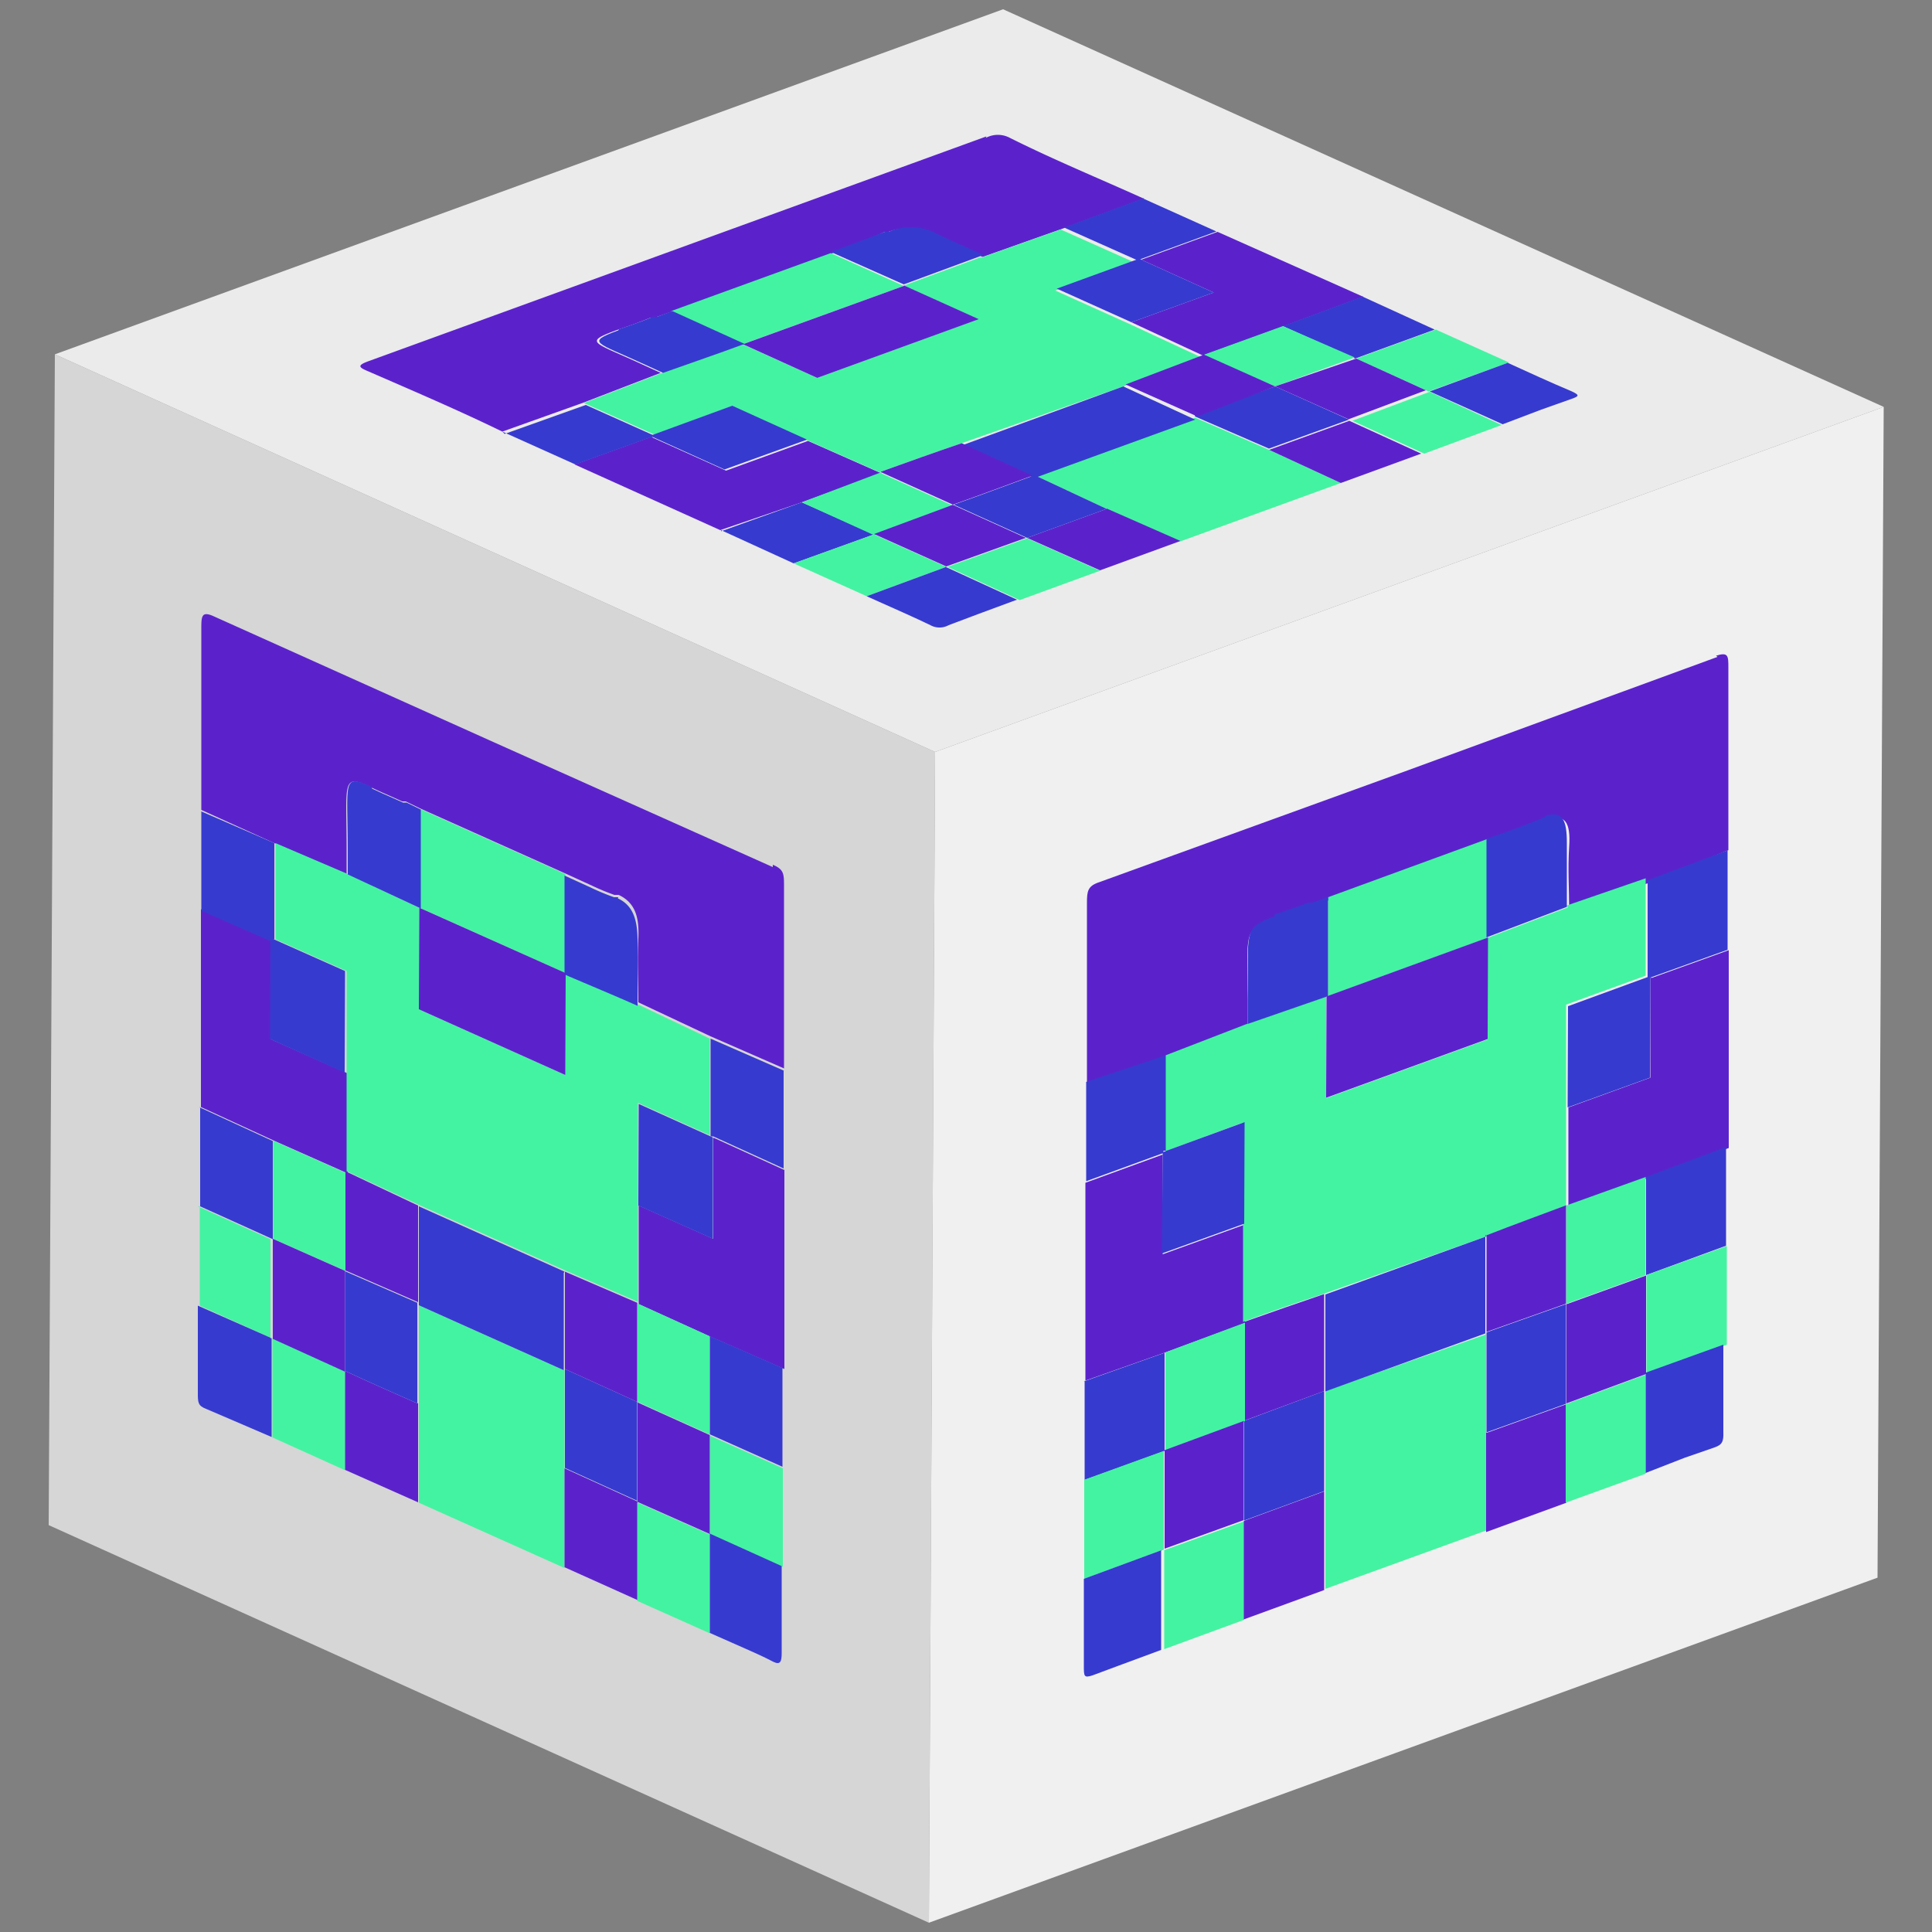 <svg id="Capa_1" data-name="Capa 1" xmlns="http://www.w3.org/2000/svg" xmlns:xlink="http://www.w3.org/1999/xlink" width="50" height="50" viewBox="0 0 50 50">
  <rect x="0" y="0" width="50" height="50" fill="#808080" stroke="none"/>
  <defs>
    <clipPath id="clip-path">
      <polygon points="24.04 49.76 1.26 39.47 1.42 9.17 24.2 19.46 24.04 49.76" fill="none"/>
    </clipPath>
    <clipPath id="clip-path-2">
      <polygon points="24.2 19.46 1.42 9.17 25.96 0.24 48.75 10.53 24.2 19.46" fill="none"/>
    </clipPath>
    <clipPath id="clip-path-3">
      <polygon points="48.75 10.53 48.59 40.83 24.04 49.76 24.2 19.46 48.75 10.53" fill="none"/>
    </clipPath>
  </defs>
  <g id="Figment_lido">
    <g style="isolation: isolate">
      <g>
        <polygon points="24.04 49.76 1.26 39.47 1.42 9.17 24.2 19.46 24.04 49.76" fill="#d6d6d6"/>
        <g style="isolation: isolate">
          <g clip-path="url(#clip-path)">
            <g>
              <path d="M20,22.44,12.76,19.2,5.51,15.94c-.28-.12-.3,0-.3.3,0,1.57,0,3.14,0,4.72l1.89.86,1.87.8V22c0-1.75-.14-2,.64-1.62l.26.12.25.11.29.13.09,0,.37.18,3.75,1.68.7.32a5.89,5.89,0,0,0,.58.24l.11,0c.41.19.54.55.51,1.12s0,1.11,0,1.66l1.87.88,1.9.83c0-1.57,0-3.15,0-4.71,0-.32,0-.44-.29-.56" fill="#5b22cc"/>
              <path d="M14.59,35.46l-3.75-1.68c0,.84,0,1.69,0,2.54s0,1.71,0,2.57l3.77,1.69,0-2.56c0-.85,0-1.71,0-2.56" fill="#44f3a1"/>
              <path d="M18.46,29.45v2.61l-1.93-.86v0l0,2.55h0l1.87.85,1.9.83V30.28l-1.82-.83" fill="#5b22cc"/>
              <path d="M7,24.32l-1.8-.79,0,5.12,1.89.87,1.87.83H9c0-.85,0-1.71,0-2.57l0,0v0L7,26.89V24.32" fill="#5b22cc"/>
              <path d="M5.21,21v2.57l1.8.79v-.05l.09,0V21.82L5.21,21" fill="#373acf"/>
              <path d="M20.29,27.71l-1.9-.83v2.53l.07,0h0l1.82.83V27.71" fill="#373acf"/>
              <path d="M5.18,28.65v2.57l1.88.85v0h0c0-.85,0-1.69,0-2.54l-1.89-.87" fill="#373acf"/>
              <path d="M20.27,35.41l-1.9-.83c0,.85,0,1.69,0,2.54h0l1.88.84V35.41" fill="#373acf"/>
              <path d="M5.17,31.22v2.57L7,34.62V32.07l-1.88-.85" fill="#44f3a1"/>
              <path d="M20.26,38l-1.88-.84V39.7l1.88.85V38" fill="#44f3a1"/>
              <path d="M7,34.62l-1.88-.83c0,.75,0,1.5,0,2.25,0,.25,0,.34.21.42h0l.7.3,1,.43c0-.85,0-1.7,0-2.56H7v0" fill="#373acf"/>
              <path d="M7.05,34.64c0,.86,0,1.71,0,2.56l1.88.85V35.49l-1.87-.85" fill="#44f3a1"/>
              <path d="M10.8,36.32c-.63-.28-1.25-.55-1.87-.84h0v2.56l1.89.84c0-.86,0-1.71,0-2.57" fill="#5b22cc"/>
              <path d="M14.61,38l0,2.56,1.89.85c0-.86,0-1.7,0-2.55h0L14.61,38" fill="#5b22cc"/>
              <path d="M18.36,39.71l-1.87-.83c0,.85,0,1.69,0,2.55l1.88.84c0-.86,0-1.71,0-2.56" fill="#44f3a1"/>
              <path d="M18.37,39.7h0c0,.85,0,1.7,0,2.56l.95.42c.23.1.47.21.7.33h0c.17.08.21,0,.21-.23,0-.76,0-1.5,0-2.25l-1.88-.85" fill="#373acf"/>
              <path d="M14.63,25.18h0m1.89.82c-.63-.28-1.26-.54-1.89-.81h0v2.63l-3.79-1.7V23.49h0L9,22.62l-1.87-.8v2.49l1.84.82v2.61l0,0c0,.86,0,1.72,0,2.57l1.89.88,3.77,1.69,1.88.81,0-2.55v-2.6l1.86.84V26.88L16.52,26" fill="#44f3a1"/>
              <path d="M10.86,23.5h0m3.77-.88-3.75-1.68c0,.86,0,1.7,0,2.56l3.75,1.68h0V22.62" fill="#44f3a1"/>
              <path d="M9.62,20.37C8.84,20,9,20.24,9,22v.63l1.89.88h0c0-.86,0-1.7,0-2.56l-.37-.18-.09,0-.29-.13-.25-.11-.26-.12" fill="#373acf"/>
              <path d="M16,23.22l-.11,0a5.89,5.89,0,0,1-.58-.24l-.7-.32v2.56h0c.63.27,1.26.53,1.89.81,0-.55,0-1.12,0-1.66s-.1-.93-.51-1.12" fill="#373acf"/>
              <path d="M14.61,32.91l-3.77-1.69,0,2.5,0,.06,3.75,1.68,0,0c0-.84,0-1.69,0-2.52" fill="#373acf"/>
              <path d="M10.81,33.72,8.93,32.9v2.58c.62.29,1.24.56,1.87.84,0-.85,0-1.7,0-2.54l0-.06" fill="#373acf"/>
              <path d="M14.62,35.43l0,0c0,.85,0,1.71,0,2.56l1.87.85V36.28l-1.87-.85" fill="#373acf"/>
              <path d="M16.5,33.73v2.55l1.86.84c0-.85,0-1.69,0-2.54l-1.87-.85" fill="#44f3a1"/>
              <path d="M8.94,30.35l-1.87-.83c0,.85,0,1.69,0,2.54l1.87.83c0-.85,0-1.7,0-2.54" fill="#44f3a1"/>
              <path d="M8.93,32.89l-1.87-.83h0v2.59h0l1.87.85h0V32.9h0" fill="#5b22cc"/>
              <path d="M16.5,36.28h0v2.59h0l1.87.83h0V37.14h0l-1.86-.84" fill="#5b22cc"/>
              <path d="M16.5,33.72h0l-1.88-.81c0,.83,0,1.68,0,2.52l1.87.85h0V33.73h0" fill="#5b22cc"/>
              <path d="M8.94,30.34h0c0,.84,0,1.69,0,2.54h0l1.88.82,0-2.5L9,30.34h0" fill="#5b22cc"/>
              <polyline points="18.45 29.44 18.39 29.41 16.53 28.57 16.52 31.17 16.52 31.2 18.45 32.06 18.45 29.45 18.45 29.44" fill="#373acf"/>
              <polyline points="8.93 25.13 7.09 24.31 7 24.27 7 24.32 6.99 26.89 8.92 27.76 8.92 27.74 8.93 25.13" fill="#373acf"/>
              <polyline points="14.64 25.19 14.63 25.18 14.63 25.18 10.87 23.5 10.87 23.5 10.85 23.49 10.84 26.12 14.63 27.82 14.64 25.19" fill="#5b22cc"/>
            </g>
          </g>
        </g>
      </g>
      <g>
        <polygon points="24.2 19.46 1.42 9.17 25.96 0.24 48.75 10.53 24.2 19.46" fill="#ebebeb"/>
        <g style="isolation: isolate">
          <g clip-path="url(#clip-path-2)">
            <g>
              <path d="M25.53,3.53l-8,2.91-8,2.91c-.3.11-.24.16,0,.26,1.17.51,2.32,1,3.47,1.56l2.1-.75,2-.77-.46-.21c-1.27-.59-1.56-.57-.7-.89l.29-.1.28-.1.31-.12.1,0,.42-.15,4.13-1.5.77-.28L22.9,6,23,6a1.42,1.42,0,0,1,1.21.09c.38.19.81.37,1.22.56l2.09-.74,2.08-.77c-1.15-.52-2.32-1-3.46-1.57a.66.66,0,0,0-.63,0" fill="#5b22cc"/>
              <path d="M30.93,10.81l-4.13,1.5,1.84.86,1.91.84L34.7,12.5l-1.86-.86-1.91-.83" fill="#44f3a1"/>
              <path d="M29.49,6.7l1.92.87-2.13.77h0l1.85.86h0l2.07-.75,2.08-.77L31.51,6l-2,.73" fill="#5b22cc"/>
              <path d="M16.87,11.3l-2,.72,3.77,1.7L20.75,13l2.06-.75h0l-1.9-.84h0l-2.12.77-1.89-.85" fill="#5b22cc"/>
              <path d="M13,11.17l1.89.85,2-.72,0,0,.1,0-1.83-.82-2.1.75" fill="#373acf"/>
              <path d="M29.62,5.12l-2.08.77,1.86.83.08,0h0l2-.73-1.89-.85" fill="#373acf"/>
              <path d="M18.66,13.72l1.88.86,2.08-.75h0L20.75,13l-2.09.75" fill="#373acf"/>
              <path d="M35.28,7.67l-2.08.77,1.87.84h0l2.06-.75-1.88-.86" fill="#373acf"/>
              <path d="M20.54,14.58l1.89.85,2.06-.76-1.87-.84-2.08.75" fill="#44f3a1"/>
              <path d="M37.16,8.53l-2.06.75,1.87.85,2.08-.75-1.89-.85" fill="#44f3a1"/>
              <path d="M24.49,14.67l-2.06.76c.55.25,1.11.49,1.65.75a.49.49,0,0,0,.47,0h0l.77-.29,1-.37-1.87-.86h0" fill="#373acf"/>
              <path d="M24.52,14.67l1.87.86,2.08-.76-1.89-.84-2.06.74" fill="#44f3a1"/>
              <path d="M28.64,13.17l-2.06.75h0l1.89.84L30.55,14l-1.91-.84" fill="#5b22cc"/>
              <path d="M32.84,11.64l1.86.86,2.08-.76-1.86-.85h0l-2.07.75" fill="#5b22cc"/>
              <path d="M37,10.14l-2,.75,1.86.85L38.86,11,37,10.14" fill="#44f3a1"/>
              <path d="M37,10.13h0l1.89.85,1-.38.79-.28,0,0c.2-.07.19-.1,0-.19-.57-.24-1.11-.49-1.66-.74L37,10.13" fill="#373acf"/>
              <path d="M23.39,7.39h0m2.06-.76-2.06.76h0l1.93.87L21.15,9.78l-1.93-.87h0c-.7.26-1.41.5-2.11.75l-2,.77,1.83.82,2-.74,1.92.87h0l1.9.84c.7-.25,1.39-.5,2.1-.74L29.07,10l2-.76-1.85-.86-1.91-.86,2-.75-1.86-.83-2.09.74" fill="#44f3a1"/>
              <path d="M19.24,8.9h0M21.5,6.55l-4.13,1.5,1.87.85,4.15-1.5h0L21.5,6.55" fill="#44f3a1"/>
              <path d="M16,8.55c-.86.32-.57.3.7.89l.46.21c.7-.25,1.41-.49,2.11-.75h0l-1.87-.85L17,8.2l-.1,0-.31.12-.28.1-.29.1" fill="#373acf"/>
              <path d="M23,6,22.9,6l-.63.24-.77.28,1.89.84h0l2.06-.76c-.41-.19-.84-.37-1.22-.56A1.42,1.42,0,0,0,23,6" fill="#373acf"/>
              <path d="M29.07,10l-4.16,1.52,1.83.84h.06l4.13-1.5v0L29.07,10" fill="#373acf"/>
              <path d="M26.74,12.31c-.69.25-1.37.51-2.06.75l1.9.86,2.06-.75-1.84-.86h-.06" fill="#373acf"/>
              <path d="M30.93,10.78v0l1.91.83,2.07-.75L33,10l-2.08.74" fill="#373acf"/>
              <path d="M31.13,9.19,33,10l2.06-.75L33.2,8.44l-2.07.75" fill="#44f3a1"/>
              <path d="M22.81,12.22,20.75,13l1.87.85,2.05-.76-1.86-.84" fill="#44f3a1"/>
              <path d="M24.67,13.06l-2.05.76h0l1.87.84h0l2.06-.74h0l-1.9-.86h0" fill="#5b22cc"/>
              <path d="M33,10h0l1.9.85h0l2-.75h0L35.1,9.28h0L33,10" fill="#5b22cc"/>
              <path d="M31.13,9.19h0l-2,.76,1.86.83L33,10h0l-1.88-.84h0" fill="#5b22cc"/>
              <path d="M22.8,12.22h0l1.86.84h0c.69-.24,1.37-.5,2.06-.75l-1.83-.84c-.71.24-1.4.49-2.1.74h0" fill="#5b22cc"/>
              <polyline points="29.48 6.7 29.41 6.72 27.35 7.47 29.26 8.33 29.28 8.34 31.41 7.57 29.49 6.7 29.48 6.7" fill="#373acf"/>
              <polyline points="18.95 10.5 16.93 11.24 16.83 11.28 16.87 11.3 18.75 12.15 20.88 11.38 20.87 11.37 18.95 10.5" fill="#373acf"/>
              <polyline points="23.4 7.39 23.39 7.39 23.39 7.4 19.25 8.9 19.24 8.9 19.23 8.91 21.15 9.78 25.33 8.26 23.4 7.39" fill="#5b22cc"/>
            </g>
          </g>
        </g>
      </g>
      <g>
        <polygon points="48.75 10.53 48.59 40.83 24.04 49.76 24.2 19.46 48.75 10.53" fill="#f0f0f0"/>
        <g style="isolation: isolate">
          <g clip-path="url(#clip-path-3)">
            <g>
              <path d="M44.45,17l-8,2.93-8,2.9c-.3.1-.32.23-.32.54,0,1.57,0,3.14,0,4.71l2.09-.74,2.07-.8v-.63c0-1.76-.15-1.85.71-2.16l.29-.1.27-.09.32-.12.1,0,.41-.14,4.13-1.51.77-.27.64-.25.12-.06c.46-.16.6.09.56.69s0,1.11,0,1.66l2.06-.71L44.73,22c0-1.57,0-3.14,0-4.71,0-.32,0-.42-.32-.32" fill="#5b22cc"/>
              <path d="M38.44,34.54,34.3,36c0,.85,0,1.71,0,2.56v2.56l4.16-1.51c0-.86,0-1.72,0-2.58s0-1.69,0-2.53" fill="#44f3a1"/>
              <path d="M42.71,25.28l0,2.61-2.12.77v0c0,.85,0,1.71,0,2.57h0l2.06-.74,2.09-.78,0-5.12-2,.72" fill="#5b22cc"/>
              <path d="M30.09,29.88l-2,.73,0,5.12L30.16,35l2.06-.76h0c0-.85,0-1.7,0-2.55l0,0v0l-2.13.77,0-2.56" fill="#5b22cc"/>
              <path d="M28.11,28v2.57l2-.73v-.06l.1,0V27.3L28.11,28" fill="#373acf"/>
              <path d="M44.73,22l-2.09.78c0,.84,0,1.68,0,2.52l.07,0v0l2-.72V22" fill="#373acf"/>
              <path d="M28.07,35.73V38.3l2.07-.75h0c0-.85,0-1.69,0-2.54l-2.09.74" fill="#373acf"/>
              <path d="M44.69,29.68l-2.09.78c0,.85,0,1.69,0,2.54h0v0l2.07-.76V29.68" fill="#373acf"/>
              <path d="M28.06,38.3v2.56l2.06-.76,0-2.55-2.07.75" fill="#44f3a1"/>
              <path d="M44.68,32.25,42.61,33l0,2.55,2.08-.75V32.25" fill="#44f3a1"/>
              <path d="M30.11,40.1l-2.06.76c0,.75,0,1.5,0,2.25,0,.27,0,.32.22.25l0,0,.78-.29,1-.37c0-.87,0-1.72,0-2.57h0v0" fill="#373acf"/>
              <path d="M30.13,40.11c0,.85,0,1.7,0,2.57l2.07-.76c0-.85,0-1.7,0-2.55l-2.05.74" fill="#44f3a1"/>
              <path d="M34.26,38.6l-2.07.76h0c0,.85,0,1.7,0,2.55l2.08-.76V38.6" fill="#5b22cc"/>
              <path d="M38.46,37.07c0,.86,0,1.72,0,2.58l2.08-.76c0-.85,0-1.7,0-2.55h0l-2.06.74" fill="#5b22cc"/>
              <path d="M42.58,35.58l-2.06.76c0,.85,0,1.7,0,2.55l2.07-.75c0-.86,0-1.71,0-2.56" fill="#44f3a1"/>
              <path d="M42.59,35.56v0h0c0,.85,0,1.7,0,2.56l1-.39.78-.27h0c.2-.07.24-.15.23-.41,0-.74,0-1.5,0-2.25l-2.08.75" fill="#373acf"/>
              <path d="M38.5,24.26h0m2.08-.78-2.08.79h0v2.63l-4.18,1.52V25.79h0l-2.08.72-2.07.8v2.48l2-.74v2.61l0,0c0,.85,0,1.7,0,2.55q1-.37,2.07-.72L38.46,32c.69-.27,1.38-.52,2.07-.78,0-.86,0-1.72,0-2.57V26l2.06-.75c0-.84,0-1.68,0-2.52l-2.06.71" fill="#44f3a1"/>
              <path d="M34.35,25.78h0m4.15-4.07-4.13,1.51c0,.86,0,1.7,0,2.56l4.14-1.51h0c0-.85,0-1.69,0-2.55" fill="#44f3a1"/>
              <path d="M33,23.71c-.86.31-.68.4-.71,2.16v.63l2.08-.72h0c0-.86,0-1.7,0-2.56l-.41.14-.1,0-.32.12-.27.09-.29.1" fill="#373acf"/>
              <path d="M40,21.13l-.12.06-.64.25-.77.27c0,.86,0,1.7,0,2.55h0l2.08-.79c0-.55,0-1.1,0-1.66s-.1-.85-.56-.69" fill="#373acf"/>
              <path d="M38.46,32,34.3,33.5l0,2.51,0,0,4.14-1.5,0-.06c0-.83,0-1.67,0-2.5" fill="#373acf"/>
              <path d="M34.27,36l-2.07.77v2.58l2.07-.76c0-.85,0-1.71,0-2.56l0,0" fill="#373acf"/>
              <path d="M38.47,34.48l0,.06c0,.84,0,1.69,0,2.53l2.06-.74V33.75l-2.06.73" fill="#373acf"/>
              <path d="M40.54,31.2v2.54L42.59,33c0-.85,0-1.69,0-2.54l-2.06.74" fill="#44f3a1"/>
              <path d="M32.22,34.23,30.16,35c0,.85,0,1.69,0,2.54l2.06-.76c0-.85,0-1.7,0-2.54" fill="#44f3a1"/>
              <path d="M32.2,36.77l-2.06.76h0l0,2.55v0h0l2.05-.74h0V36.78h0" fill="#5b22cc"/>
              <path d="M40.54,33.74h0v2.58h0l2.06-.76h0v0l0-2.55v0h0l-2.05.74" fill="#5b22cc"/>
              <path d="M40.54,31.19h0c-.69.26-1.38.51-2.07.78,0,.83,0,1.67,0,2.5l2.06-.73h0V31.2h0" fill="#5b22cc"/>
              <path d="M32.22,34.22h0c0,.84,0,1.69,0,2.54h0L34.27,36l0-2.51q-1,.34-2.07.72h0" fill="#5b22cc"/>
              <polyline points="42.71 25.27 42.63 25.29 40.58 26.04 40.57 28.63 40.57 28.66 42.7 27.89 42.71 25.28 42.71 25.27" fill="#373acf"/>
              <polyline points="32.21 29.04 30.19 29.78 30.09 29.82 30.09 29.88 30.07 32.44 32.2 31.67 32.2 31.65 32.21 29.04" fill="#373acf"/>
              <polyline points="38.51 24.26 38.5 24.27 38.49 24.27 34.35 25.78 34.35 25.78 34.33 25.79 34.32 28.41 38.5 26.89 38.51 24.26" fill="#5b22cc"/>
            </g>
          </g>
        </g>
      </g>
    </g>
  </g>
</svg>

